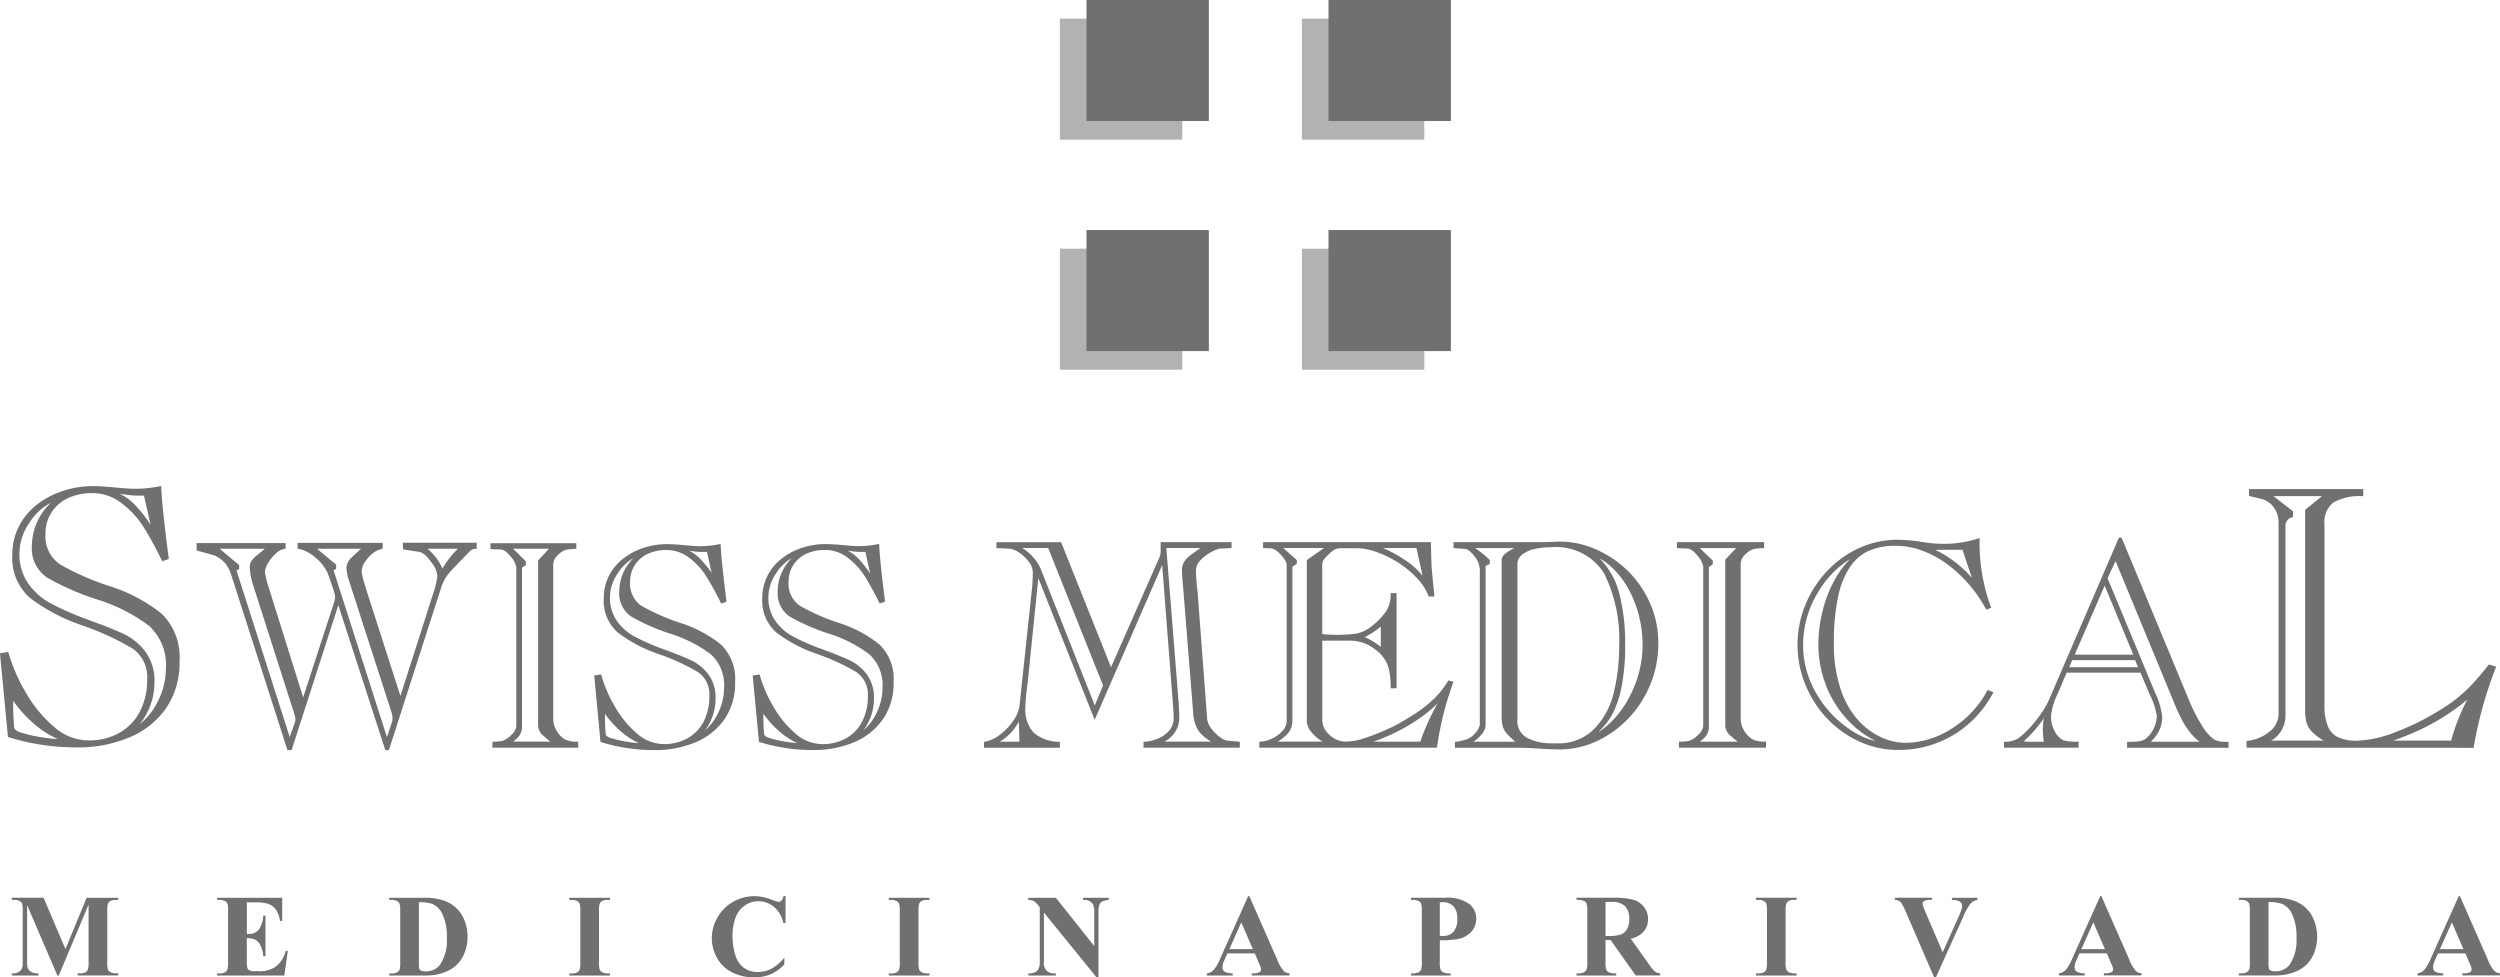 <svg xmlns="http://www.w3.org/2000/svg" width="140.955" height="55.104" viewBox="0 0 140.955 55.104">
  <g id="swiss-medical" transform="translate(0)">
    <path id="Trazado_17" data-name="Trazado 17" d="M-1433.727,695.068l1.191-2.889h1.783v.12h-.143a.613.613,0,0,0-.31.067.329.329,0,0,0-.13.152,1.344,1.344,0,0,0-.035.4v2.889a1.448,1.448,0,0,0,.035.418.328.328,0,0,0,.146.147.581.581,0,0,0,.295.064h.143v.123h-2.29v-.119h.142a.616.616,0,0,0,.311-.068.314.314,0,0,0,.129-.155,1.34,1.34,0,0,0,.035-.407v-3.249l-1.68,4h-.078l-1.707-3.968v3.086a2.7,2.7,0,0,0,.016.4.46.46,0,0,0,.183.262.755.755,0,0,0,.441.1v.119h-1.5v-.119h.045a.69.69,0,0,0,.271-.048.444.444,0,0,0,.19-.133.64.64,0,0,0,.1-.236c0-.024.006-.133.006-.33v-2.775a1.423,1.423,0,0,0-.035-.415.331.331,0,0,0-.146-.146.6.6,0,0,0-.295-.063h-.139v-.12h1.791l1.231,2.889Zm10.227-2.636v1.783h.088a.691.691,0,0,0,.6-.261,1.627,1.627,0,0,0,.24-.772h.122v2.294h-.122a1.737,1.737,0,0,0-.163-.614.7.7,0,0,0-.29-.322,1.088,1.088,0,0,0-.478-.082v1.234a1.729,1.729,0,0,0,.031.443.26.26,0,0,0,.114.132.529.529,0,0,0,.271.052h.262a1.574,1.574,0,0,0,.984-.284,1.588,1.588,0,0,0,.532-.866h.119l-.2,1.393h-3.79v-.119h.146a.605.605,0,0,0,.307-.068.29.29,0,0,0,.129-.156,1.312,1.312,0,0,0,.038-.407v-2.882a2.258,2.258,0,0,0-.016-.365.309.309,0,0,0-.119-.174.557.557,0,0,0-.336-.091h-.146v-.12h3.669v1.3h-.122a1.577,1.577,0,0,0-.264-.682.982.982,0,0,0-.48-.3,2.627,2.627,0,0,0-.679-.059Zm8.026,4.131v-.119h.146a.569.569,0,0,0,.292-.061.359.359,0,0,0,.152-.163,1.515,1.515,0,0,0,.03-.407v-2.882a1.357,1.357,0,0,0-.038-.421.315.315,0,0,0-.143-.147.583.583,0,0,0-.292-.063h-.146v-.122h1.962a3.135,3.135,0,0,1,1.265.214,1.863,1.863,0,0,1,.887.791,2.375,2.375,0,0,1,.3,1.2,2.353,2.353,0,0,1-.149.851,1.96,1.96,0,0,1-.383.644,1.886,1.886,0,0,1-.545.408,2.964,2.964,0,0,1-.755.237,3.643,3.643,0,0,1-.621.038Zm1.673-4.132v3.419a1.235,1.235,0,0,0,.025.332.185.185,0,0,0,.087.094.522.522,0,0,0,.253.049.979.979,0,0,0,.824-.368,2.5,2.5,0,0,0,.387-1.544,2.9,2.9,0,0,0-.266-1.348,1.129,1.129,0,0,0-.539-.536,2.081,2.081,0,0,0-.773-.1Zm10.774,4.013v.119h-2.291v-.119h.146a.6.6,0,0,0,.307-.068.289.289,0,0,0,.129-.155,1.237,1.237,0,0,0,.038-.407v-2.882a1.356,1.356,0,0,0-.038-.421.316.316,0,0,0-.144-.147.582.582,0,0,0-.292-.063h-.146v-.122h2.292v.12h-.146a.605.605,0,0,0-.307.067.308.308,0,0,0-.132.156,1.352,1.352,0,0,0-.035.407v2.882a1.313,1.313,0,0,0,.038.418.34.34,0,0,0,.146.147.571.571,0,0,0,.292.064Zm9.9-4.362V693.6h-.126a1.619,1.619,0,0,0-.532-.912,1.354,1.354,0,0,0-.879-.316,1.294,1.294,0,0,0-.753.236,1.368,1.368,0,0,0-.5.617,2.794,2.794,0,0,0-.2,1.085,3.623,3.623,0,0,0,.149,1.071,1.418,1.418,0,0,0,.466.73,1.3,1.3,0,0,0,.821.247,1.6,1.6,0,0,0,.759-.181,2.653,2.653,0,0,0,.726-.623v.378a2.356,2.356,0,0,1-.768.557,2.355,2.355,0,0,1-.933.173,2.675,2.675,0,0,1-1.246-.281,1.988,1.988,0,0,1-.842-.8,2.266,2.266,0,0,1-.3-1.121,2.313,2.313,0,0,1,.329-1.189,2.3,2.3,0,0,1,.885-.874,2.4,2.4,0,0,1,1.185-.31,2.7,2.7,0,0,1,.976.2,1.565,1.565,0,0,0,.38.117.244.244,0,0,0,.179-.076.415.415,0,0,0,.1-.24Zm8.111,4.36v.121h-2.292v-.119h.146a.6.6,0,0,0,.307-.068.287.287,0,0,0,.129-.155,1.236,1.236,0,0,0,.038-.407v-2.882a1.356,1.356,0,0,0-.038-.421.317.317,0,0,0-.143-.147.583.583,0,0,0-.292-.063h-.146v-.122h2.292v.12h-.144a.609.609,0,0,0-.307.067.307.307,0,0,0-.132.156,1.352,1.352,0,0,0-.035.407v2.882a1.332,1.332,0,0,0,.038.418.339.339,0,0,0,.146.147.574.574,0,0,0,.292.064Zm7.13-4.263,2.163,2.718v-1.884a.882.882,0,0,0-.114-.532.629.629,0,0,0-.521-.181v-.121h1.448v.12a1.1,1.1,0,0,0-.373.092.37.37,0,0,0-.149.184,1.279,1.279,0,0,0-.053.438v3.65h-.11l-2.965-3.65V695.8a.611.611,0,0,0,.173.509.626.626,0,0,0,.4.133h.1v.121h-1.552v-.119a.7.7,0,0,0,.5-.149.7.7,0,0,0,.143-.494v-3.094l-.094-.117a.891.891,0,0,0-.246-.228.743.743,0,0,0-.307-.061v-.121Zm11.215,3.134h-1.549l-.184.427a.939.939,0,0,0-.09.352.291.291,0,0,0,.149.271,1.222,1.222,0,0,0,.43.078v.121h-1.458v-.119a.653.653,0,0,0,.387-.2,2.527,2.527,0,0,0,.375-.661l1.568-3.5h.062l1.58,3.593a2.187,2.187,0,0,0,.372.643.511.511,0,0,0,.311.117v.121h-2.121v-.119h.087a.659.659,0,0,0,.359-.072.172.172,0,0,0,.072-.149.385.385,0,0,0-.02-.119c0-.02-.038-.1-.1-.243l-.233-.546Zm-.11-.239-.652-1.509-.673,1.509Zm10.542-.5v1.217a1.326,1.326,0,0,0,.044.447.315.315,0,0,0,.154.148,1.016,1.016,0,0,0,.409.055v.119h-2.229v-.119a.985.985,0,0,0,.412-.057.332.332,0,0,0,.152-.147,1.358,1.358,0,0,0,.043-.446v-2.843a1.375,1.375,0,0,0-.043-.448.32.32,0,0,0-.154-.147,1.007,1.007,0,0,0-.411-.055v-.122h1.911a2.147,2.147,0,0,1,1.354.336,1.044,1.044,0,0,1,.411.84,1.075,1.075,0,0,1-.266.73,1.364,1.364,0,0,1-.731.413,4.994,4.994,0,0,1-1.06.076Zm0-2.145v1.894c.072,0,.125.007.162.007a.782.782,0,0,0,.608-.235,1.05,1.05,0,0,0,.214-.726,1.008,1.008,0,0,0-.214-.714.834.834,0,0,0-.637-.226Zm9.343,2.132v1.228a1.363,1.363,0,0,0,.043.447.323.323,0,0,0,.152.148,1.048,1.048,0,0,0,.411.055v.121h-2.243v-.119a.99.99,0,0,0,.413-.057.332.332,0,0,0,.152-.147,1.348,1.348,0,0,0,.043-.446v-2.843a1.369,1.369,0,0,0-.043-.448.318.318,0,0,0-.154-.147,1.006,1.006,0,0,0-.411-.055v-.122h2.037a4.48,4.48,0,0,1,1.164.11,1.171,1.171,0,0,1,.6.406,1.089,1.089,0,0,1,.233.692,1.037,1.037,0,0,1-.35.8,1.438,1.438,0,0,1-.624.3l1.054,1.483a2.412,2.412,0,0,0,.294.359.552.552,0,0,0,.308.11v.122h-1.38l-1.412-2Zm0-2.148v1.919h.184a2.059,2.059,0,0,0,.672-.081.67.67,0,0,0,.351-.3,1.09,1.09,0,0,0,.128-.56,1.021,1.021,0,0,0-.235-.74,1.018,1.018,0,0,0-.755-.239Zm10.774,4.026v.121h-2.292v-.119h.146a.6.6,0,0,0,.307-.068.289.289,0,0,0,.129-.155,1.323,1.323,0,0,0,.038-.407v-2.882a1.357,1.357,0,0,0-.038-.421.316.316,0,0,0-.144-.147.582.582,0,0,0-.292-.063h-.146v-.122h2.292v.12h-.146a.6.6,0,0,0-.307.067.31.31,0,0,0-.133.156,1.358,1.358,0,0,0-.035.407v2.882a1.3,1.3,0,0,0,.038.418.341.341,0,0,0,.146.147.57.57,0,0,0,.292.064Zm10.193-4.263v.12a.707.707,0,0,0-.426.255,3.944,3.944,0,0,0-.4.76l-1.511,3.346h-.106l-1.505-3.481a4.438,4.438,0,0,0-.363-.74.522.522,0,0,0-.347-.139v-.121h2.1v.12h-.069a.742.742,0,0,0-.389.071.159.159,0,0,0-.074.142.483.483,0,0,0,.025.138c.018.052.076.194.175.425l.935,2.18.866-1.941a4.8,4.8,0,0,0,.19-.472.71.71,0,0,0,.035-.2.289.289,0,0,0-.052-.171.316.316,0,0,0-.152-.114,1.012,1.012,0,0,0-.368-.055v-.119Zm7.3,3.134h-1.548l-.184.427a.943.943,0,0,0-.09.352.291.291,0,0,0,.149.271,1.219,1.219,0,0,0,.429.078v.121h-1.459v-.119a.654.654,0,0,0,.387-.2,2.563,2.563,0,0,0,.375-.661l1.568-3.5h.062l1.58,3.593a2.177,2.177,0,0,0,.372.643.511.511,0,0,0,.311.117v.121h-2.121v-.119h.087a.659.659,0,0,0,.359-.072.172.172,0,0,0,.072-.149.385.385,0,0,0-.02-.119c0-.02-.038-.1-.1-.243l-.233-.546Zm-.11-.239-.654-1.509-.673,1.509Zm7.551,1.488v-.119h.146a.569.569,0,0,0,.292-.061.355.355,0,0,0,.152-.163,1.507,1.507,0,0,0,.03-.407v-2.882a1.357,1.357,0,0,0-.038-.421.315.315,0,0,0-.144-.147.582.582,0,0,0-.292-.063h-.146v-.122h1.962a3.136,3.136,0,0,1,1.265.214,1.862,1.862,0,0,1,.887.791,2.517,2.517,0,0,1,.152,2.05,1.955,1.955,0,0,1-.382.644,1.884,1.884,0,0,1-.545.408,2.973,2.973,0,0,1-.755.237,3.635,3.635,0,0,1-.621.038Zm1.673-4.132v3.419a1.25,1.25,0,0,0,.025.332.185.185,0,0,0,.087.094.522.522,0,0,0,.253.049.979.979,0,0,0,.824-.368,2.508,2.508,0,0,0,.387-1.544,2.9,2.9,0,0,0-.266-1.348,1.131,1.131,0,0,0-.539-.536,2.084,2.084,0,0,0-.772-.1Zm11.1,2.885h-1.548l-.185.427a.946.946,0,0,0-.09.352.291.291,0,0,0,.149.271,1.217,1.217,0,0,0,.429.078v.119h-1.458v-.119a.655.655,0,0,0,.387-.2,2.577,2.577,0,0,0,.375-.661l1.568-3.5h.062l1.58,3.593a2.175,2.175,0,0,0,.372.643.51.51,0,0,0,.311.117v.121h-2.121v-.119h.087a.659.659,0,0,0,.359-.072.172.172,0,0,0,.072-.149.385.385,0,0,0-.02-.119c0-.02-.036-.1-.1-.243l-.233-.546Zm-.111-.239-.652-1.509-.673,1.509Z" transform="translate(1437.419 -641.559)" fill="#707070"/>
    <path id="Trazado_18" data-name="Trazado 18" d="M-1449.734,91.708a10.428,10.428,0,0,1-2.912-1.532,2.99,2.99,0,0,1-1.009-2.433,3.474,3.474,0,0,1,.38-1.633,3.731,3.731,0,0,1,1.039-1.231,4.828,4.828,0,0,1,1.472-.76,5.424,5.424,0,0,1,1.645-.258c.412,0,.844.038,1.255.076.35.031.744.074,1.1.074a7,7,0,0,0,1.438-.146l.067-.014,0,.065c.029.621.091,1.245.161,1.863q.117,1.073.262,2.144l.006.043-.368.13-.023-.045c-.33-.654-.678-1.321-1.074-1.943a5.025,5.025,0,0,0-1.206-1.287,2.65,2.65,0,0,0-1.657-.564,3.182,3.182,0,0,0-1.361.282,2.211,2.211,0,0,0-.927.81,2.142,2.142,0,0,0-.339,1.189,1.913,1.913,0,0,0,.843,1.751,14.851,14.851,0,0,0,2.789,1.217,9.139,9.139,0,0,1,2.931,1.559,3.439,3.439,0,0,1,.995,2.671,4.5,4.5,0,0,1-.784,2.681,4.714,4.714,0,0,1-2.1,1.635,7.425,7.425,0,0,1-2.861.541,12.987,12.987,0,0,1-3.893-.573l-.036-.011-.452-4.722.469-.076.013.048a9.778,9.778,0,0,0,.961,2.214,7.353,7.353,0,0,0,1.591,1.947,2.966,2.966,0,0,0,1.954.78,3.47,3.47,0,0,0,1.738-.425,2.912,2.912,0,0,0,1.163-1.2,3.9,3.9,0,0,0,.411-1.846,1.923,1.923,0,0,0-.88-1.745,15.567,15.567,0,0,0-2.8-1.275Zm17.956,4,1.854-5.8a4.516,4.516,0,0,0,.232-.966,1.34,1.34,0,0,0-.331-.773c-.117-.158-.353-.52-.688-.6l-.912-.142-.019-.374h4.169V87.4h-.055a.419.419,0,0,0-.312.11l-1.035,1.076a2.6,2.6,0,0,0-.59.962l-2.959,9.2h-.2l-2.651-8.174-2.635,8.174h-.231l-3.178-9.9a2.139,2.139,0,0,0-.3-.6,1.875,1.875,0,0,0-.633-.477l-1.013-.281v-.416h5.018V87.4l-.052,0a.868.868,0,0,0-.473.238,2.165,2.165,0,0,0-.462.559,1.2,1.2,0,0,0-.182.517,6.187,6.187,0,0,0,.245.95l1.913,6.108,1.643-5.045a3.509,3.509,0,0,0,.164-.6,1.68,1.68,0,0,0-.084-.367c-.057-.19-.118-.378-.185-.565-.054-.155-.109-.311-.171-.462a2.512,2.512,0,0,0-.7-.862,1.989,1.989,0,0,0-.933-.474l-.047-.006v-.329h4.8v.322l-.038.012a2.235,2.235,0,0,0-.328.119,2.016,2.016,0,0,0-.583.545,1.08,1.08,0,0,0-.237.582,1.51,1.51,0,0,0,.041.288,3.722,3.722,0,0,0,.1.386q.072.219.135.44l1.914,5.955Zm10.025,2.9h-4.835v-.336h.055a2.606,2.606,0,0,0,.507-.046,1.231,1.231,0,0,0,.494-.328.815.815,0,0,0,.293-.484V88.442a1.242,1.242,0,0,0-.311-.6c-.116-.144-.328-.385-.53-.4-.1-.009-.2-.017-.3-.017s-.176-.007-.266-.013l-.051,0v-.332h4.842V87.4h-.055a3.259,3.259,0,0,0-.5.046,1.024,1.024,0,0,0-.481.3.756.756,0,0,0-.266.508v8.767a1.292,1.292,0,0,0,.19.63,1.337,1.337,0,0,0,.483.5,1.543,1.543,0,0,0,.679.121h.055v.336Zm10.195-.333-.354-3.733.39-.063.013.048a7.574,7.574,0,0,0,.749,1.739,5.736,5.736,0,0,0,1.24,1.529,2.308,2.308,0,0,0,1.523.612,2.692,2.692,0,0,0,1.358-.332,2.293,2.293,0,0,0,.9-.941,3.079,3.079,0,0,0,.32-1.445,1.505,1.505,0,0,0-.684-1.363,11.912,11.912,0,0,0-2.192-1.005,8.05,8.05,0,0,1-2.283-1.206,2.372,2.372,0,0,1-.793-1.926,2.777,2.777,0,0,1,.3-1.289,2.878,2.878,0,0,1,.816-.97,3.649,3.649,0,0,1,1.154-.6,4.241,4.241,0,0,1,1.293-.2c.323,0,.662.03.984.056.272.024.581.059.854.059a5.491,5.491,0,0,0,1.124-.114l.066-.014,0,.063c.024.489.073.98.125,1.467.063.562.129,1.123.2,1.683l.005.041-.3.114-.022-.045a16.955,16.955,0,0,0-.841-1.528,3.949,3.949,0,0,0-.939-1.011,2.081,2.081,0,0,0-1.289-.439,2.439,2.439,0,0,0-1.062.221,1.717,1.717,0,0,0-.722.633,1.7,1.7,0,0,0-.262.932,1.5,1.5,0,0,0,.654,1.369,11.912,11.912,0,0,0,2.183.957,7.044,7.044,0,0,1,2.3,1.228,2.712,2.712,0,0,1,.784,2.109,3.562,3.562,0,0,1-.616,2.116,3.731,3.731,0,0,1-1.645,1.288,5.839,5.839,0,0,1-2.243.427,10.105,10.105,0,0,1-3.055-.451l-.035-.011Zm19.853-4.21,2.725-6.185a.872.872,0,0,0,.069-.349V87.02h4v.334l-.677.032a1.807,1.807,0,0,0-.461.19,2.356,2.356,0,0,0-.6.447.826.826,0,0,0-.268.581c0,.175.006.35.019.525s.03.369.051.553a3.4,3.4,0,0,1,.035.346l.524,6.957a1.106,1.106,0,0,0,.228.538,2.223,2.223,0,0,0,.483.483,1.118,1.118,0,0,0,.385.2l.745.069v.333h-5.431v-.334l.051,0a2.326,2.326,0,0,0,.774-.181,1.687,1.687,0,0,0,.625-.45,1.042,1.042,0,0,0,.249-.7c0-.4-.044-.836-.073-1.235l-.572-7.39-3.807,8.721-3.177-7.991-.581,5.71c-.018.164-.038.328-.06.492-.026.216-.049.433-.067.651-.012.142-.022.287-.022.43a1.942,1.942,0,0,0,.474,1.438,2.264,2.264,0,0,0,1.419.51l.051,0v.334h-4.276v-.33l.046-.007a1.951,1.951,0,0,0,.853-.4,3.286,3.286,0,0,0,.76-.8,1.94,1.94,0,0,0,.346-.861l.674-6.334a10.2,10.2,0,0,0,.073-1.156,1.009,1.009,0,0,0-.216-.584,2.157,2.157,0,0,0-.548-.525,1.145,1.145,0,0,0-.56-.226c-.221-.014-.449-.03-.671-.03h-.055v-.338h3.646l2.816,7.051Zm11.908-1.863a5.237,5.237,0,0,0,.631.041,7.7,7.7,0,0,0,1.328-.073,1.972,1.972,0,0,0,.81-.4,3.9,3.9,0,0,0,.809-.82,1.716,1.716,0,0,0,.277-1v-.054h.333v5.361h-.333v-.054a4.416,4.416,0,0,0-.106-1.05,1.946,1.946,0,0,0-.806-1.111,2.254,2.254,0,0,0-1.328-.467h-1.615v4.524a1.129,1.129,0,0,0,.4.779,1.321,1.321,0,0,0,.954.388,3.458,3.458,0,0,0,1.005-.186,11.117,11.117,0,0,0,1.183-.456,8.625,8.625,0,0,0,.816-.4c.342-.2.687-.4,1.012-.623a7.4,7.4,0,0,0,.728-.565,4.8,4.8,0,0,0,.544-.553,5.262,5.262,0,0,0,.441-.627l.022-.035.292.071-.02.056c-.212.589-.4,1.187-.549,1.792a18.289,18.289,0,0,0-.356,1.82l-.007.047h-10.014v-.338h.056a1.573,1.573,0,0,0,.65-.17,1.832,1.832,0,0,0,.6-.438.841.841,0,0,0,.234-.56V88.282a.714.714,0,0,0-.159-.342,1.984,1.984,0,0,0-.371-.4.672.672,0,0,0-.348-.169l-.451-.019V87.02h9.463v.054c.01.386.014.777.033,1.164,0,.19.025.388.042.579.036.4.076.807.117,1.211l.006.06h-.322l-.014-.036a3.006,3.006,0,0,0-.649-1,5.531,5.531,0,0,0-1.026-.857,5.971,5.971,0,0,0-1.207-.6,3.394,3.394,0,0,0-1.163-.235h-.793a1.1,1.1,0,0,0-.431.065,1.573,1.573,0,0,0-.361.29,2.075,2.075,0,0,0-.283.3.512.512,0,0,0-.076.292v3.9Zm8.882,5.073V88.589a1.269,1.269,0,0,0-.309-.779c-.106-.136-.324-.393-.519-.406l-.656-.051V87.02h4.98c.172,0,.342-.006.515-.013s.354-.017.53-.017a5,5,0,0,1,2,.435,6.031,6.031,0,0,1,1.781,1.193,5.8,5.8,0,0,1,1.265,1.825,5.465,5.465,0,0,1,.476,2.243,6.031,6.031,0,0,1-.812,3.1,5.967,5.967,0,0,1-2.094,2.153,5.061,5.061,0,0,1-2.616.769c-.393,0-.794-.024-1.187-.047s-.774-.047-1.157-.047h-3.6v-.331l.049-.006a3.4,3.4,0,0,0,.656-.155,1.146,1.146,0,0,0,.456-.357.875.875,0,0,0,.248-.484Zm16.136,1.333h-4.91v-.338h.055a2.657,2.657,0,0,0,.515-.046,1.231,1.231,0,0,0,.5-.329.824.824,0,0,0,.3-.486V88.4a1.244,1.244,0,0,0-.316-.606c-.118-.146-.333-.387-.538-.407-.1-.009-.205-.017-.308-.017s-.179-.007-.268-.014l-.052,0V87.02h4.917v.338h-.056a3.357,3.357,0,0,0-.509.046,1.051,1.051,0,0,0-.489.3.756.756,0,0,0-.269.51v8.8a1.284,1.284,0,0,0,.194.632,1.353,1.353,0,0,0,.491.5,1.583,1.583,0,0,0,.69.121h.055Zm4.752-10.217a4.8,4.8,0,0,0-.684,1.693,12.283,12.283,0,0,0-.24,2.637,7.817,7.817,0,0,0,.415,2.691,4.868,4.868,0,0,0,1.042,1.744,4.059,4.059,0,0,0,1.3.907,3.3,3.3,0,0,0,1.239.271,4.885,4.885,0,0,0,2.664-.812,5.71,5.71,0,0,0,1.986-2.129l.024-.045.325.138-.029.052a6.082,6.082,0,0,1-2.251,2.37,6.019,6.019,0,0,1-3.1.829,5.209,5.209,0,0,1-2.156-.463,5.8,5.8,0,0,1-1.825-1.293,6.066,6.066,0,0,1-1.239-1.922,5.916,5.916,0,0,1,0-4.509,6.137,6.137,0,0,1,1.236-1.918,5.839,5.839,0,0,1,1.805-1.285,5.2,5.2,0,0,1,2.176-.463,9.89,9.89,0,0,1,1.423.135,6.793,6.793,0,0,0,1.072.094,6.216,6.216,0,0,0,2.032-.3l.076-.026v.076a10.452,10.452,0,0,0,.636,3.811l.021.052-.283.1-.022-.043a7.4,7.4,0,0,0-.908-1.326,7.54,7.54,0,0,0-1.226-1.162,5.767,5.767,0,0,0-1.429-.787,4.385,4.385,0,0,0-1.545-.282,3.686,3.686,0,0,0-1.463.271,2.531,2.531,0,0,0-1.071.9Zm16.362,5.989h-4.164l-.5,1.179a3.69,3.69,0,0,0-.38,1.255,1.773,1.773,0,0,0,.274.985,1.071,1.071,0,0,0,.445.4,2.937,2.937,0,0,0,.784.071h.055v.338h-4.21V98.28l.052,0a1.559,1.559,0,0,0,.749-.194,5.2,5.2,0,0,0,.73-.684,7.443,7.443,0,0,0,.631-.819,4.355,4.355,0,0,0,.4-.731l3.918-9.086h.15L-1330.9,96a9.127,9.127,0,0,0,.711,1.372,2.49,2.49,0,0,0,.67.771,1.647,1.647,0,0,0,.3.107,2.493,2.493,0,0,0,.464.029h.055v.338h-5.722v-.338h.055a4.758,4.758,0,0,0,.621-.03.837.837,0,0,0,.369-.142,1.5,1.5,0,0,0,.333-.362,1.757,1.757,0,0,0,.3-.907,4.018,4.018,0,0,0-.414-1.255Zm5.98,4.226V98.22l.052,0a2.266,2.266,0,0,0,1.211-.494,1.258,1.258,0,0,0,.542-.993V85.951a1.48,1.48,0,0,0-.266-.885,1.2,1.2,0,0,0-.713-.484l-.689-.17v-.386h6.443v.4h-.056a3.057,3.057,0,0,0-1.621.353,1.406,1.406,0,0,0-.511,1.231V96.193a3.149,3.149,0,0,0,.193,1.211,1.178,1.178,0,0,0,.579.617,2.451,2.451,0,0,0,1.045.194,6.459,6.459,0,0,0,2.2-.488,14.081,14.081,0,0,0,2.45-1.212,8.447,8.447,0,0,0,1.756-1.369c.357-.389.707-.788,1.028-1.2l.025-.032.406.133-.02.052a22.548,22.548,0,0,0-1.243,4.472l-.007.047Zm-123.4-.483a5.1,5.1,0,0,1-1.3-.821,6.948,6.948,0,0,1-1.223-1.337c0,.468.006.949.051,1.413a.341.341,0,0,0,.068.214.88.88,0,0,0,.238.141,8.569,8.569,0,0,0,1.158.275,8.488,8.488,0,0,0,1.011.114Zm4.59-.826a3.663,3.663,0,0,0,1.036-1.283,4.094,4.094,0,0,0,.462-1.87,2.977,2.977,0,0,0-.963-2.416,9.634,9.634,0,0,0-2.889-1.468,14.847,14.847,0,0,1-2.809-1.219,1.977,1.977,0,0,1-.895-1.809,3.378,3.378,0,0,1,1.072-2.433,3.223,3.223,0,0,0-1.2,1.109,3.111,3.111,0,0,0-.574,1.728,2.884,2.884,0,0,0,.5,1.72,3.7,3.7,0,0,0,1.249,1.109,16.538,16.538,0,0,0,2.025.895c.7.256,1.421.522,2.1.83a3.342,3.342,0,0,1,1.2.968,2.756,2.756,0,0,1,.54,1.772,3.776,3.776,0,0,1-.843,2.369Zm.632-11.263-.37-1.64h-.414c-.118,0-.239-.009-.356-.021-.144-.014-.286-.034-.428-.057l-.168-.026a3.121,3.121,0,0,1,.917.691A7.543,7.543,0,0,1-1445.859,86.041Zm17.317,1.358h-1.7a2.96,2.96,0,0,1,.839,1.119A5.4,5.4,0,0,1-1428.542,87.4Zm-5.457,0h-2.474l1.081.9v.24l-.149.071,3.013,9.411.239-.716a.925.925,0,0,0,.073-.32,1.222,1.222,0,0,0-.058-.369l-2.365-7.327a3.07,3.07,0,0,1-.176-.8.9.9,0,0,1,.3-.606l.521-.48Zm-5.419,0h-2.547l1.1.92v.228l-.146.076,3,9.393.24-.684a.894.894,0,0,0,.085-.332,3.267,3.267,0,0,0-.148-.544l-2.229-6.974a3.678,3.678,0,0,1-.2-1.045.608.608,0,0,1,.079-.32,1.44,1.44,0,0,1,.232-.271l.54-.448Zm16.015,0h-2.015l.722.707v.208l-.217.152v8.878a.984.984,0,0,1-.159.608,2.094,2.094,0,0,1-.342.32h2.1a4.96,4.96,0,0,1-.492-.418.765.765,0,0,1-.2-.557V88.052l.6-.649Zm14.006,10.954a3.94,3.94,0,0,1-.97-.625,5.691,5.691,0,0,1-.939-1.024c0,.355.005.722.038,1.074a.261.261,0,0,0,.05.163.628.628,0,0,0,.181.106,6.187,6.187,0,0,0,.906.219,6.532,6.532,0,0,0,.736.087Zm3.712-.7a2.876,2.876,0,0,0,.736-.948,3.23,3.23,0,0,0,.36-1.467,2.347,2.347,0,0,0-.748-1.892,7.565,7.565,0,0,0-2.262-1.154,11.664,11.664,0,0,1-2.2-.958,1.575,1.575,0,0,1-.7-1.433,2.656,2.656,0,0,1,.8-1.877,2.556,2.556,0,0,0-.874.84,2.411,2.411,0,0,0-.449,1.35,2.262,2.262,0,0,0,.389,1.348,2.887,2.887,0,0,0,.973.871,12.275,12.275,0,0,0,1.586.7c.545.2,1.11.413,1.638.655a2.705,2.705,0,0,1,.942.764,2.2,2.2,0,0,1,.423,1.4,2.969,2.969,0,0,1-.606,1.8Zm.4-8.858-.27-1.218h-.314c-.093,0-.19-.009-.282-.017-.111-.01-.223-.027-.334-.044l-.068-.011a2.507,2.507,0,0,1,.667.514,6.431,6.431,0,0,1,.6.776Zm18.638-1.438h-1.939l.669,8.4c.035.412.061.83.061,1.243a1.525,1.525,0,0,1-.829,1.272h2.613a4.713,4.713,0,0,1-.442-.325,1.449,1.449,0,0,1-.383-.517,2.173,2.173,0,0,1-.174-.765l-.558-6.973c-.028-.342-.073-.735-.073-1.078a.878.878,0,0,1,.133-.5,1.573,1.573,0,0,1,.407-.4l.517-.366Zm-8.6,0h-1.464a2.782,2.782,0,0,1,.588.487,2.351,2.351,0,0,1,.48.755l3.024,7.637.463-1.133-3.091-7.746Zm-2.734,10.92h1.108c0-.375-.014-.75-.035-1.125a2.834,2.834,0,0,1-.464.644,2.532,2.532,0,0,1-.608.481Zm18.277-10.919h-2.289l.764.68v.211l-.251.165v8.649a1.113,1.113,0,0,1-.21.7,2.6,2.6,0,0,1-.614.511h2.519a2.558,2.558,0,0,1-.608-.517,1.037,1.037,0,0,1-.273-.62V88.032l.963-.675Zm3.21,5.579V91.781a4.811,4.811,0,0,1-.9.593A4.094,4.094,0,0,1-1376.485,92.937Zm-.422,5.34h2.646a13.2,13.2,0,0,1,.985-2.17,6.822,6.822,0,0,1-.988.828,10.454,10.454,0,0,1-1.49.869,9.965,9.965,0,0,1-1.151.472Zm2.436-10.919h-1.891a7.6,7.6,0,0,1,1.233.671,4.159,4.159,0,0,1,1,.892l-.345-1.563Zm10.312.575a4.335,4.335,0,0,1,1.118,1.975,11.489,11.489,0,0,1,.335,2.918,11.756,11.756,0,0,1-.182,2.234,5.954,5.954,0,0,1-.446,1.477,3.768,3.768,0,0,1-.579.881c-.1.109-.2.219-.3.326A4.917,4.917,0,0,0-1363.1,96.7a6.329,6.329,0,0,0,.991-1.792,6.167,6.167,0,0,0,.37-2.112,6.542,6.542,0,0,0-.187-1.554,6.641,6.641,0,0,0-.518-1.414,4.979,4.979,0,0,0-.836-1.192,3.629,3.629,0,0,0-.879-.7Zm-4.622.346v8.75a1.064,1.064,0,0,0,.576,1.049,2.977,2.977,0,0,0,1.323.294h.448a2.787,2.787,0,0,0,2.205-1.068,4.336,4.336,0,0,0,.892-1.852,10.958,10.958,0,0,0,.292-2.616,8.347,8.347,0,0,0-.85-4.049,3.183,3.183,0,0,0-2.989-1.471,4.5,4.5,0,0,0-.914.093,1.726,1.726,0,0,0-.712.319.674.674,0,0,0-.272.55Zm-2.471,10h2.348c-.142-.126-.284-.255-.416-.39a1.209,1.209,0,0,1-.269-.409,1.96,1.96,0,0,1-.082-.644v-8.82c0-.18.178-.328.317-.425a3.485,3.485,0,0,1,.393-.231h-2.207a5.527,5.527,0,0,1,.812.663l.017.016v.214l-.238.117v8.9a.844.844,0,0,1-.162.53,2.733,2.733,0,0,1-.514.479Zm14.8-10.919h-2.047l.733.71v.209l-.221.152v8.916a.963.963,0,0,1-.161.608,2.1,2.1,0,0,1-.346.322h2.137a4.976,4.976,0,0,1-.5-.418.76.76,0,0,1-.207-.56V88.009l.612-.651Zm6.418.625a5.475,5.475,0,0,0-1.807,1.885,5.667,5.667,0,0,0-.832,2.941,5.258,5.258,0,0,0,.418,2.093,6.121,6.121,0,0,0,2.537,2.885,4.078,4.078,0,0,0,1.151.459,5.536,5.536,0,0,1-1.613-1.214,6.012,6.012,0,0,1-1.21-1.952,6.374,6.374,0,0,1-.425-2.3,7.858,7.858,0,0,1,.236-1.857,7.077,7.077,0,0,1,.708-1.814,5.225,5.225,0,0,1,.836-1.122Zm6.343-.528h-1.542a6.441,6.441,0,0,1,2.076,1.584Zm10.621,10.822h2.746a3.026,3.026,0,0,1-.474-.453,4.23,4.23,0,0,1-.459-.668c-.154-.28-.289-.573-.414-.867l-3.384-8.193-.318.663c-.031.076-.063.152-.1.228-.009.019-.029.059-.033.074a.989.989,0,0,0,.063.161c.038.09.079.18.114.271l2.529,6.087a3.924,3.924,0,0,1,.371,1.313,1.685,1.685,0,0,1-.211.836,2,2,0,0,1-.433.545Zm-7.123,0h1.092a4.955,4.955,0,0,1-.059-.639,4.607,4.607,0,0,1,.06-.684,7.022,7.022,0,0,1-1.093,1.259v.063Zm6.239-4.6h-3.55l-.166.4h3.878l-.163-.4Zm-1.718-4.2-1.687,3.891h3.3Zm16.269,8.736h3.267a11.481,11.481,0,0,1,.91-2.312,11.545,11.545,0,0,1-1.162.861,11.967,11.967,0,0,1-1.494.836c-.494.231-1,.433-1.521.616Zm-6.9,0h2.98a2.855,2.855,0,0,1-.664-.5,1.293,1.293,0,0,1-.318-.563,3.209,3.209,0,0,1-.065-.732V85.2l.952-.774h-2.737l1.1.852v.33l-.043.011a.49.49,0,0,0-.38.541V96.787a1.632,1.632,0,0,1-.252.893,1.506,1.506,0,0,1-.57.535Zm-94.178.065-.354-3.733.39-.063.013.048a7.569,7.569,0,0,0,.749,1.739,5.736,5.736,0,0,0,1.24,1.529,2.309,2.309,0,0,0,1.523.612,2.692,2.692,0,0,0,1.358-.332,2.3,2.3,0,0,0,.9-.941,3.077,3.077,0,0,0,.32-1.445,1.5,1.5,0,0,0-.684-1.363,12,12,0,0,0-2.193-1,8.054,8.054,0,0,1-2.283-1.206,2.371,2.371,0,0,1-.793-1.926,2.777,2.777,0,0,1,.3-1.289,2.877,2.877,0,0,1,.816-.97,3.647,3.647,0,0,1,1.154-.6,4.243,4.243,0,0,1,1.293-.2c.323,0,.662.03.984.056.272.024.581.059.854.059a5.5,5.5,0,0,0,1.125-.114l.065-.014,0,.063c.024.489.073.98.125,1.467.063.562.129,1.123.2,1.683l.005.041-.3.114-.022-.045a16.808,16.808,0,0,0-.841-1.528,3.946,3.946,0,0,0-.938-1.011,2.081,2.081,0,0,0-1.289-.439,2.439,2.439,0,0,0-1.061.221,1.718,1.718,0,0,0-.722.633,1.7,1.7,0,0,0-.262.932,1.5,1.5,0,0,0,.653,1.369,11.917,11.917,0,0,0,2.183.957,7.046,7.046,0,0,1,2.3,1.228,2.713,2.713,0,0,1,.782,2.109,3.561,3.561,0,0,1-.616,2.116,3.731,3.731,0,0,1-1.645,1.288,5.838,5.838,0,0,1-2.243.427,10.106,10.106,0,0,1-3.056-.451l-.035-.011Zm2.162.076a3.937,3.937,0,0,1-.971-.624,5.7,5.7,0,0,1-.939-1.024c0,.355.005.722.038,1.074a.246.246,0,0,0,.049.163.636.636,0,0,0,.181.106,6.2,6.2,0,0,0,.906.219,6.516,6.516,0,0,0,.735.087Zm3.712-.7a2.875,2.875,0,0,0,.735-.947,3.232,3.232,0,0,0,.36-1.467,2.347,2.347,0,0,0-.748-1.892,7.57,7.57,0,0,0-2.262-1.154,11.667,11.667,0,0,1-2.2-.958,1.575,1.575,0,0,1-.7-1.433,2.656,2.656,0,0,1,.8-1.877,2.556,2.556,0,0,0-.874.84,2.41,2.41,0,0,0-.449,1.35,2.262,2.262,0,0,0,.389,1.348,2.886,2.886,0,0,0,.973.871,12.252,12.252,0,0,0,1.587.7c.545.2,1.11.413,1.638.655a2.707,2.707,0,0,1,.942.764,2.2,2.2,0,0,1,.424,1.4,2.969,2.969,0,0,1-.606,1.8Zm.4-8.858-.27-1.218h-.316c-.094,0-.19-.009-.282-.017-.111-.01-.223-.027-.334-.044l-.067-.011a2.5,2.5,0,0,1,.667.514A6.432,6.432,0,0,1-1414.2,88.794Z" transform="translate(1454.35 -56.453)" fill="#707070" fill-rule="evenodd"/>
    <path id="Trazado_19" data-name="Trazado 19" d="M1571.85,27.61h6.9v6.823h-6.9V27.61Z" transform="translate(-1512.092 -26.56)" fill="#b2b2b2" fill-rule="evenodd"/>
    <path id="Trazado_20" data-name="Trazado 20" d="M1930.79,27.61h6.9v6.823h-6.9V27.61Z" transform="translate(-1857.386 -26.56)" fill="#b2b2b2" fill-rule="evenodd"/>
    <path id="Trazado_21" data-name="Trazado 21" d="M1571.85,368.8h6.9v6.823h-6.9V368.8Z" transform="translate(-1512.092 -354.779)" fill="#b2b2b2" fill-rule="evenodd"/>
    <path id="Trazado_22" data-name="Trazado 22" d="M1930.79,368.8h6.9v6.823h-6.9V368.8Z" transform="translate(-1857.386 -354.779)" fill="#b2b2b2" fill-rule="evenodd"/>
    <path id="Trazado_23" data-name="Trazado 23" d="M1611.29,0h6.9V6.823h-6.9V0Z" transform="translate(-1550.032)" fill="#707070" fill-rule="evenodd"/>
    <path id="Trazado_24" data-name="Trazado 24" d="M1970.23,0h6.9V6.823h-6.9V0Z" transform="translate(-1895.326)" fill="#707070" fill-rule="evenodd"/>
    <path id="Trazado_25" data-name="Trazado 25" d="M1611.29,341.19h6.9v6.823h-6.9V341.19Z" transform="translate(-1550.032 -328.219)" fill="#707070" fill-rule="evenodd"/>
    <path id="Trazado_26" data-name="Trazado 26" d="M1970.23,341.19h6.9v6.823h-6.9V341.19Z" transform="translate(-1895.326 -328.219)" fill="#707070" fill-rule="evenodd"/>
  </g>
</svg>
